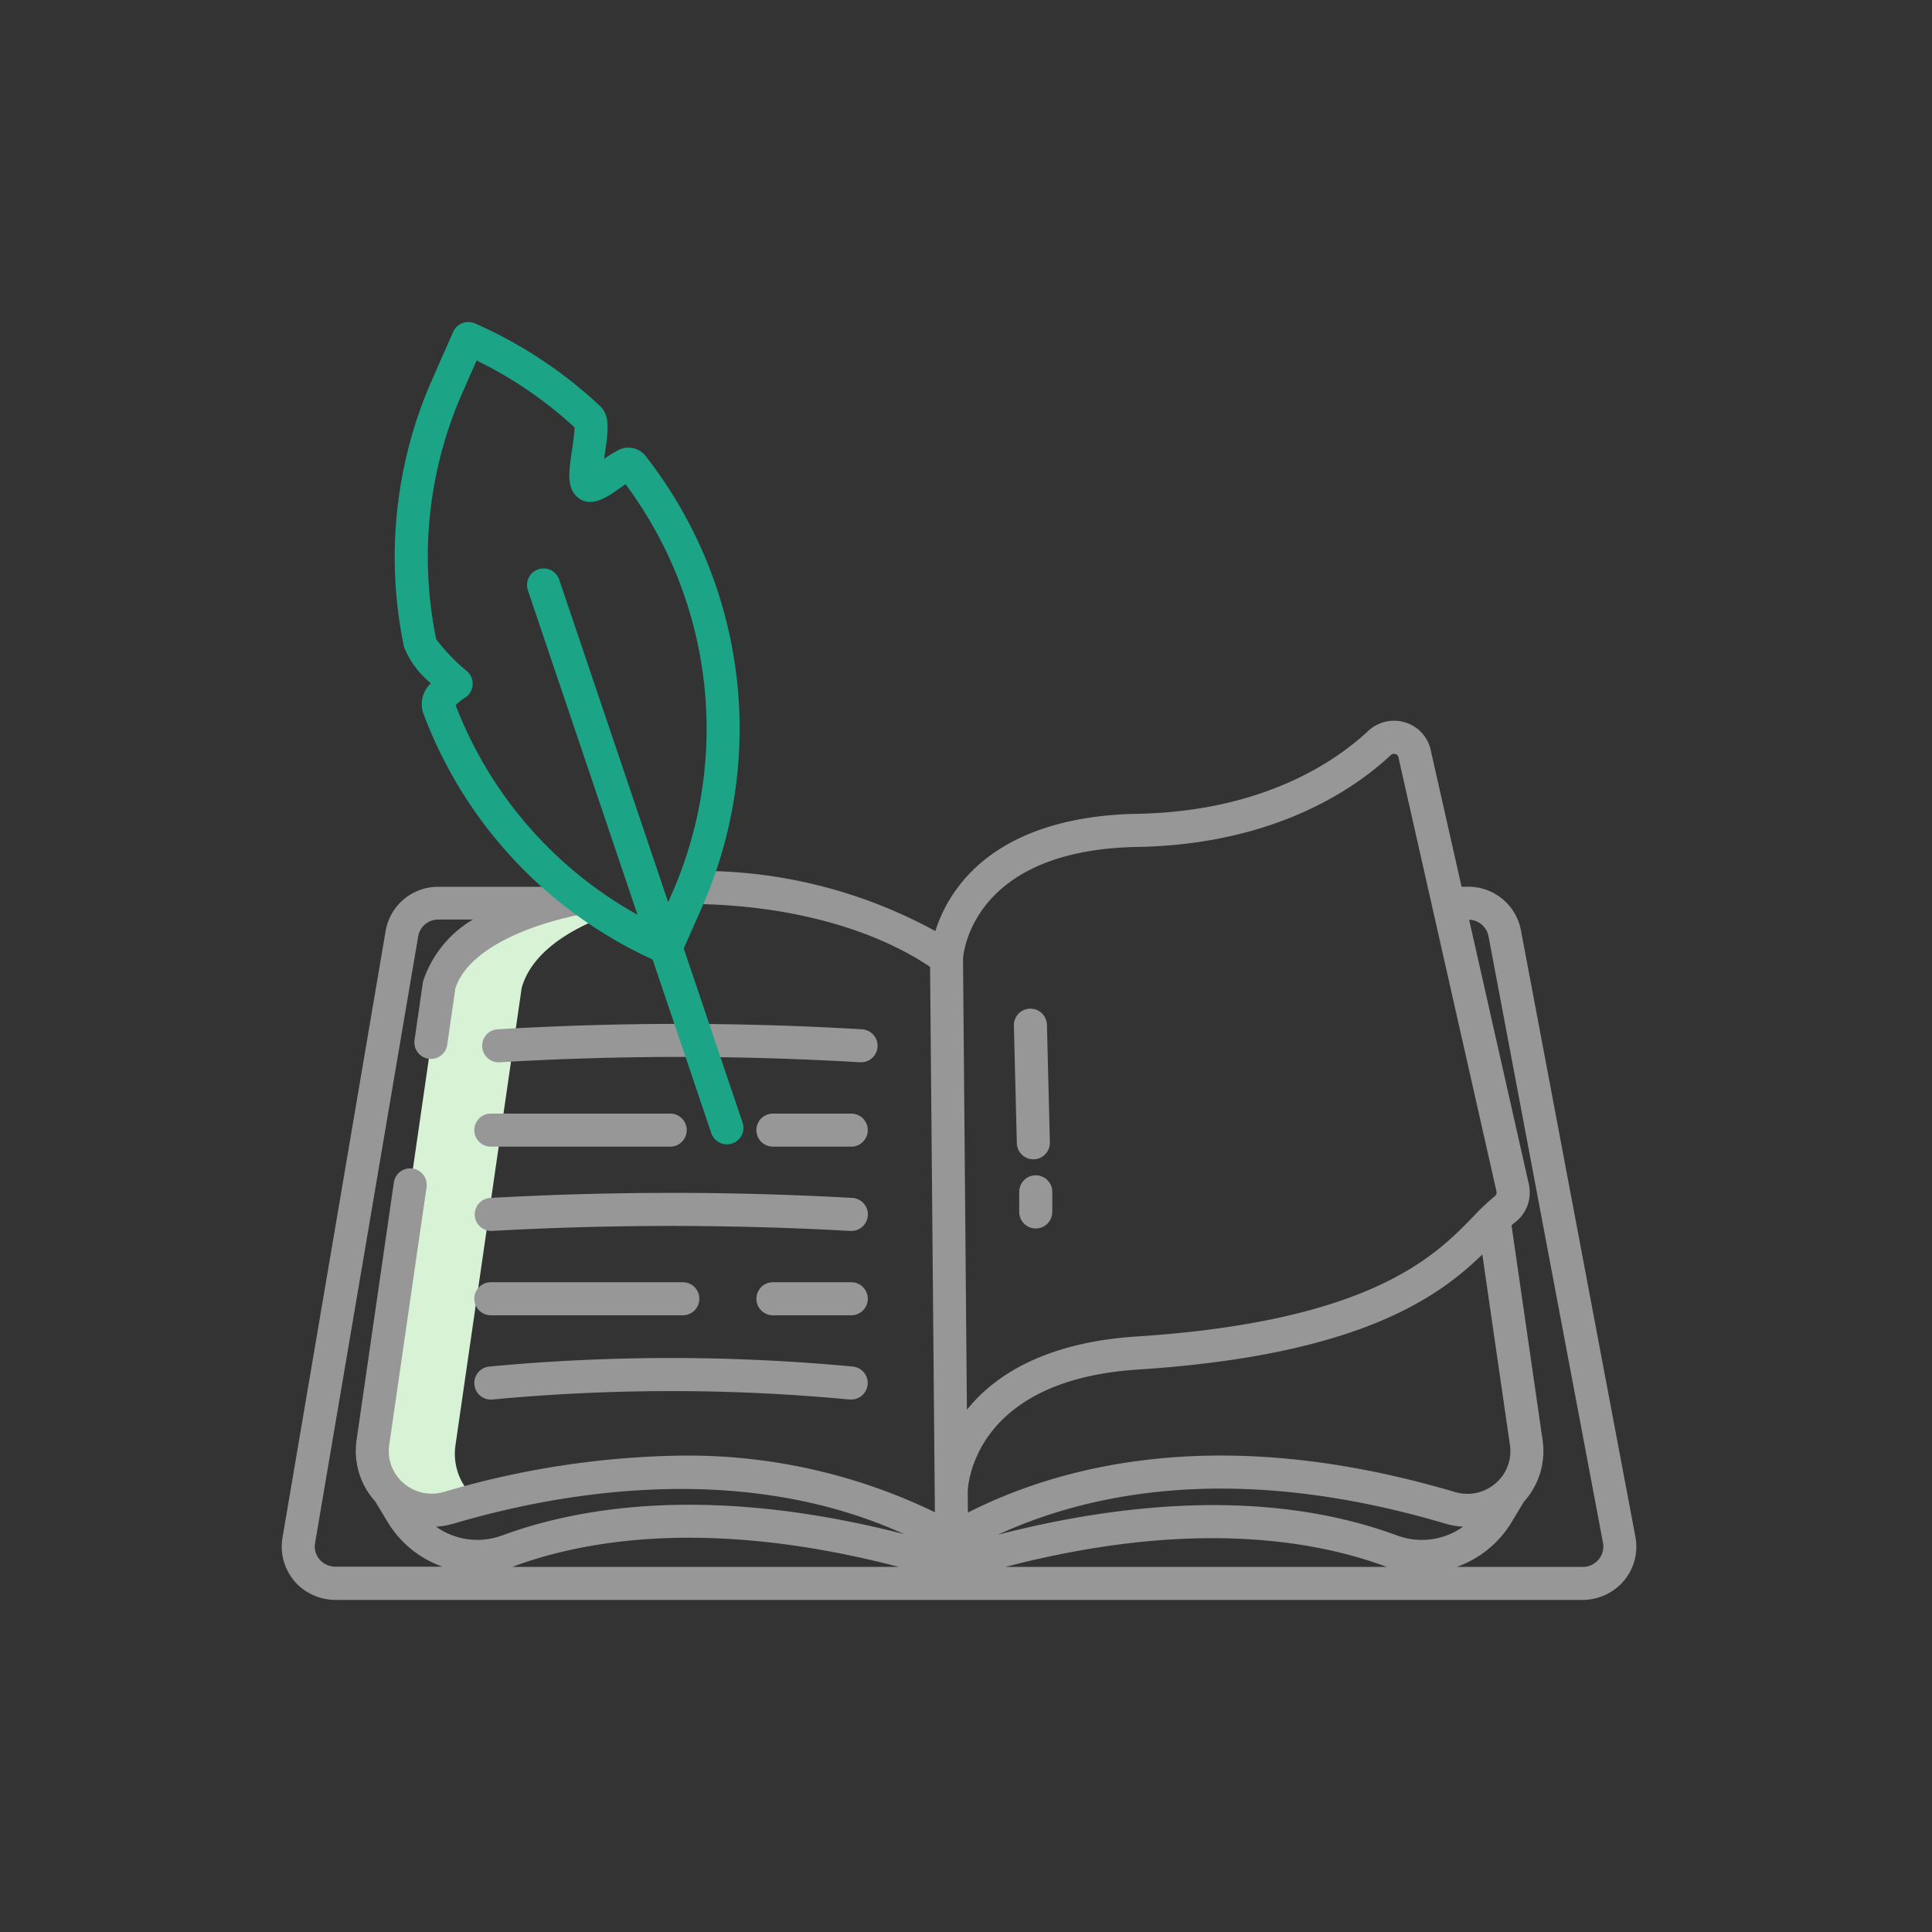 <svg xmlns="http://www.w3.org/2000/svg" xmlns:xlink="http://www.w3.org/1999/xlink" width="96" height="96" viewBox="0 0 96 96">
  <rect x="0" y="0" width="96" height="96" fill="#333333" stroke="none"/>
  <defs>
    <clipPath id="clip-path">
      <rect id="Rectangle_12785" data-name="Rectangle 12785" width="67.308" height="63.5" fill="none"/>
    </clipPath>
  </defs>
  <g id="ic_dwawenTit" transform="translate(-374 -1040)">
    <rect id="Rectangle_102" data-name="Rectangle 102" width="96" height="96" transform="translate(374 1040)" fill="none"/>
    <g id="Group_29718" data-name="Group 29718" transform="translate(388 1056)">
      <g id="Group_29716" data-name="Group 29716" clip-path="url(#clip-path)">
        <path id="Path_28124" data-name="Path 28124" d="M147.965,206.764l2.757-.244c-.865-.083-1.734-.127-2.6-.133C148.073,206.513,148.018,206.639,147.965,206.764Z" transform="translate(-127.723 -178.152)" fill="#d4e1f4"/>
        <path id="Path_28125" data-name="Path 28125" d="M41.982,210.263c-3.041.8-5.253,2.192-5.785,4.07l-3.292,22.725a2.954,2.954,0,0,0,3.772,3.25c.482-.143,1-.287,1.54-.427a3,3,0,0,1-.43-.373,2.92,2.92,0,0,1-.777-2.45L40.3,214.333c.428-1.511,1.944-2.708,4.1-3.534q-.6-.394-1.174-.822Q42.587,210.1,41.982,210.263Z" transform="translate(-28.377 -181.251)" fill="#d8f2d6"/>
        <path id="Path_28126" data-name="Path 28126" d="M79.621,316.327c-2.955,0-5.95.086-8.9.25a.821.821,0,0,0,.091,1.639c2.921-.162,5.885-.246,8.81-.248,2.993,0,6.021.081,9.007.248h.046a.821.821,0,0,0,.045-1.641c-2.983-.166-6.01-.25-9-.25Z" transform="translate(-60.376 -273.052)" fill="#979797"/>
        <path id="Path_28127" data-name="Path 28127" d="M177.112,348.773h-3.893a.821.821,0,1,0,0,1.642h3.893a.821.821,0,1,0,0-1.642Z" transform="translate(-148.813 -301.059)" fill="#979797"/>
        <path id="Path_28128" data-name="Path 28128" d="M70.767,350.415h9.539a.821.821,0,0,0,0-1.642H70.767a.821.821,0,1,0,0,1.642" transform="translate(-60.377 -301.059)" fill="#979797"/>
        <path id="Path_28129" data-name="Path 28129" d="M69.949,377.633a.823.823,0,0,0,.894.74c2.888-.274,5.823-.414,8.724-.419,3-.008,6.04.137,9.031.419.026,0,.052,0,.078,0a.821.821,0,0,0,.076-1.638c-3.043-.287-6.135-.43-9.188-.426-2.952.005-5.937.148-8.876.426a.821.821,0,0,0-.74.895" transform="translate(-60.376 -324.831)" fill="#979797"/>
        <path id="Path_28130" data-name="Path 28130" d="M79.68,287.518H70.767a.821.821,0,0,0,0,1.642H79.68a.821.821,0,0,0,0-1.642" transform="translate(-60.377 -248.184)" fill="#979797"/>
        <path id="Path_28131" data-name="Path 28131" d="M177.112,287.518h-3.893a.821.821,0,1,0,0,1.642h3.893a.821.821,0,0,0,0-1.642Z" transform="translate(-148.813 -248.184)" fill="#979797"/>
        <path id="Path_28132" data-name="Path 28132" d="M92.438,256.073a.821.821,0,0,0-.771-.868c-3.159-.188-6.366-.277-9.531-.268-2.846.009-5.73.1-8.573.268a.821.821,0,1,0,.1,1.639c2.812-.167,5.666-.256,8.481-.265,3.133-.009,6.3.079,9.428.265l.049,0A.821.821,0,0,0,92.438,256.073Z" transform="translate(-62.833 -220.06)" fill="#979797"/>
        <path id="Path_28133" data-name="Path 28133" d="M268.7,309.927a.821.821,0,0,0-.821.821v1a.821.821,0,0,0,1.642,0v-1a.821.821,0,0,0-.821-.821" transform="translate(-231.234 -267.527)" fill="#979797"/>
        <path id="Path_28134" data-name="Path 28134" d="M266.887,256.891h.021a.821.821,0,0,0,.8-.841h0l-.147-5.843a.821.821,0,1,0-1.642.041l.147,5.843A.821.821,0,0,0,266.887,256.891Z" transform="translate(-229.54 -215.286)" fill="#979797"/>
        <path id="Path_28135" data-name="Path 28135" d="M67.257,185.366l-5.69-30.147a2.661,2.661,0,0,0-2.6-2.127h-.342l-1.527-6.76a1.846,1.846,0,0,0-1.262-1.4,1.881,1.881,0,0,0-1.852.42c-1.591,1.49-5.2,4.006-11.506,4.119-2.8.05-6.6.708-8.808,3.555a7.264,7.264,0,0,0-1.193,2.272,24.328,24.328,0,0,0-12.067-2.989l-.012,1.642c4.634.034,8.911,1.168,11.817,3.124l.239,27.1a28.144,28.144,0,0,0-12.709-2.813,43.587,43.587,0,0,0-11.677,1.8,2.135,2.135,0,0,1-2.013-.433,2.09,2.09,0,0,1-.713-1.913l1.851-12.78a.821.821,0,1,0-1.624-.242v.006l-1.85,12.78a3.748,3.748,0,0,0,.927,3.06l.609,1.01a5.226,5.226,0,0,0,2.727,2.23H2.686a1.05,1.05,0,0,1-.774-.323.992.992,0,0,1-.258-.841l5.123-30.143a1.007,1.007,0,0,1,1-.849H9.5a5.581,5.581,0,0,0-2.481,3.08L6.6,160.7a.821.821,0,1,0,1.624.242v-.006l.4-2.774c.5-1.645,2.887-3.035,6.39-3.725l-.317-1.611q-.622.123-1.2.271H7.775a2.64,2.64,0,0,0-2.618,2.223L.034,185.457a2.65,2.65,0,0,0,.921,2.461,2.733,2.733,0,0,0,1.758.614h61.88a2.726,2.726,0,0,0,1.929-.768,2.642,2.642,0,0,0,.735-2.4m-55.8,1.524.053-.018c3.687-1.365,9.914-2.386,19.143.018Zm-.517-1.558a3.543,3.543,0,0,1-3.273-.438,3.832,3.832,0,0,0,.867-.15c4.972-1.474,14.174-3.226,22.395.521C21.361,182.8,14.831,183.892,10.939,185.332ZM33.852,156.67c.03-.405.566-5.408,8.654-5.553,6.855-.123,10.836-2.912,12.6-4.563a.227.227,0,0,1,.233-.054.215.215,0,0,1,.153.17l0,.015,4.871,21.562a.226.226,0,0,1-.084.221,11.261,11.261,0,0,0-1.074,1.017c-1.893,1.948-5.061,5.206-16.771,5.96-2.673.172-6.241.952-8.389,3.639Zm.233,26.487c.008-.289.266-5.545,8.458-6.073,11-.708,14.932-3.6,17.113-5.719l1.37,9.46a2.09,2.09,0,0,1-.713,1.913,2.136,2.136,0,0,1-2.013.433c-11.342-3.361-19.276-1.473-24.206,1.018Zm1.873,3.733c9.117-2.371,15.263-1.364,18.9-.018l.053.018Zm19.47-1.558c-6.583-2.437-14.051-1.535-19.842-.041,4.69-2.157,11.977-3.591,22.248-.547a3.826,3.826,0,0,0,.867.15A3.542,3.542,0,0,1,55.428,185.332Zm10.009,1.187a1.009,1.009,0,0,1-.784.371H58.388a5.224,5.224,0,0,0,2.727-2.23l.609-1.011a3.748,3.748,0,0,0,.927-3.06l-1.545-10.67c.064-.057.127-.111.189-.159a1.858,1.858,0,0,0,.678-1.849l0-.015L59,154.734a1.011,1.011,0,0,1,.96.8l5.69,30.147A1,1,0,0,1,65.437,186.519Z" transform="translate(0 -125.032)" fill="#979797"/>
        <path id="Path_28136" data-name="Path 28136" d="M58.328,39.792,55.4,31.132l.9-2.035A21.982,21.982,0,0,0,53.492,6.642a1.088,1.088,0,0,0-1.449-.212,4.811,4.811,0,0,0-.6.374c.012-.085.024-.164.034-.236.163-1.1.281-1.9-.222-2.377A21.986,21.986,0,0,0,45.026.071a.821.821,0,0,0-1.082.42L42.922,2.808A21.846,21.846,0,0,0,41.5,16.143a4.377,4.377,0,0,0,1.341,1.807,1.414,1.414,0,0,0-.394,1.462A21.847,21.847,0,0,0,53.854,31.678l2.919,8.639a.821.821,0,0,0,1.559-.514l0-.011Zm-3.7-10.962-5.406-16a.821.821,0,1,0-1.559.514l0,.011,5.441,16.1a20.2,20.2,0,0,1-9.038-10.414,2.574,2.574,0,0,1,.458-.367.821.821,0,0,0,.108-1.32,9.332,9.332,0,0,1-1.53-1.587,20.216,20.216,0,0,1,1.322-12.3l.685-1.552a20.306,20.306,0,0,1,4.869,3.325,10.477,10.477,0,0,1-.124,1.083c-.155,1.051-.267,1.81.168,2.285.677.739,1.6.083,2.2-.35.08-.057.185-.132.285-.2A20.34,20.34,0,0,1,54.8,28.434Z" transform="translate(-35.426 -0.001)" fill="#1ba486"/>
      </g>
    </g>
  </g>
</svg>
